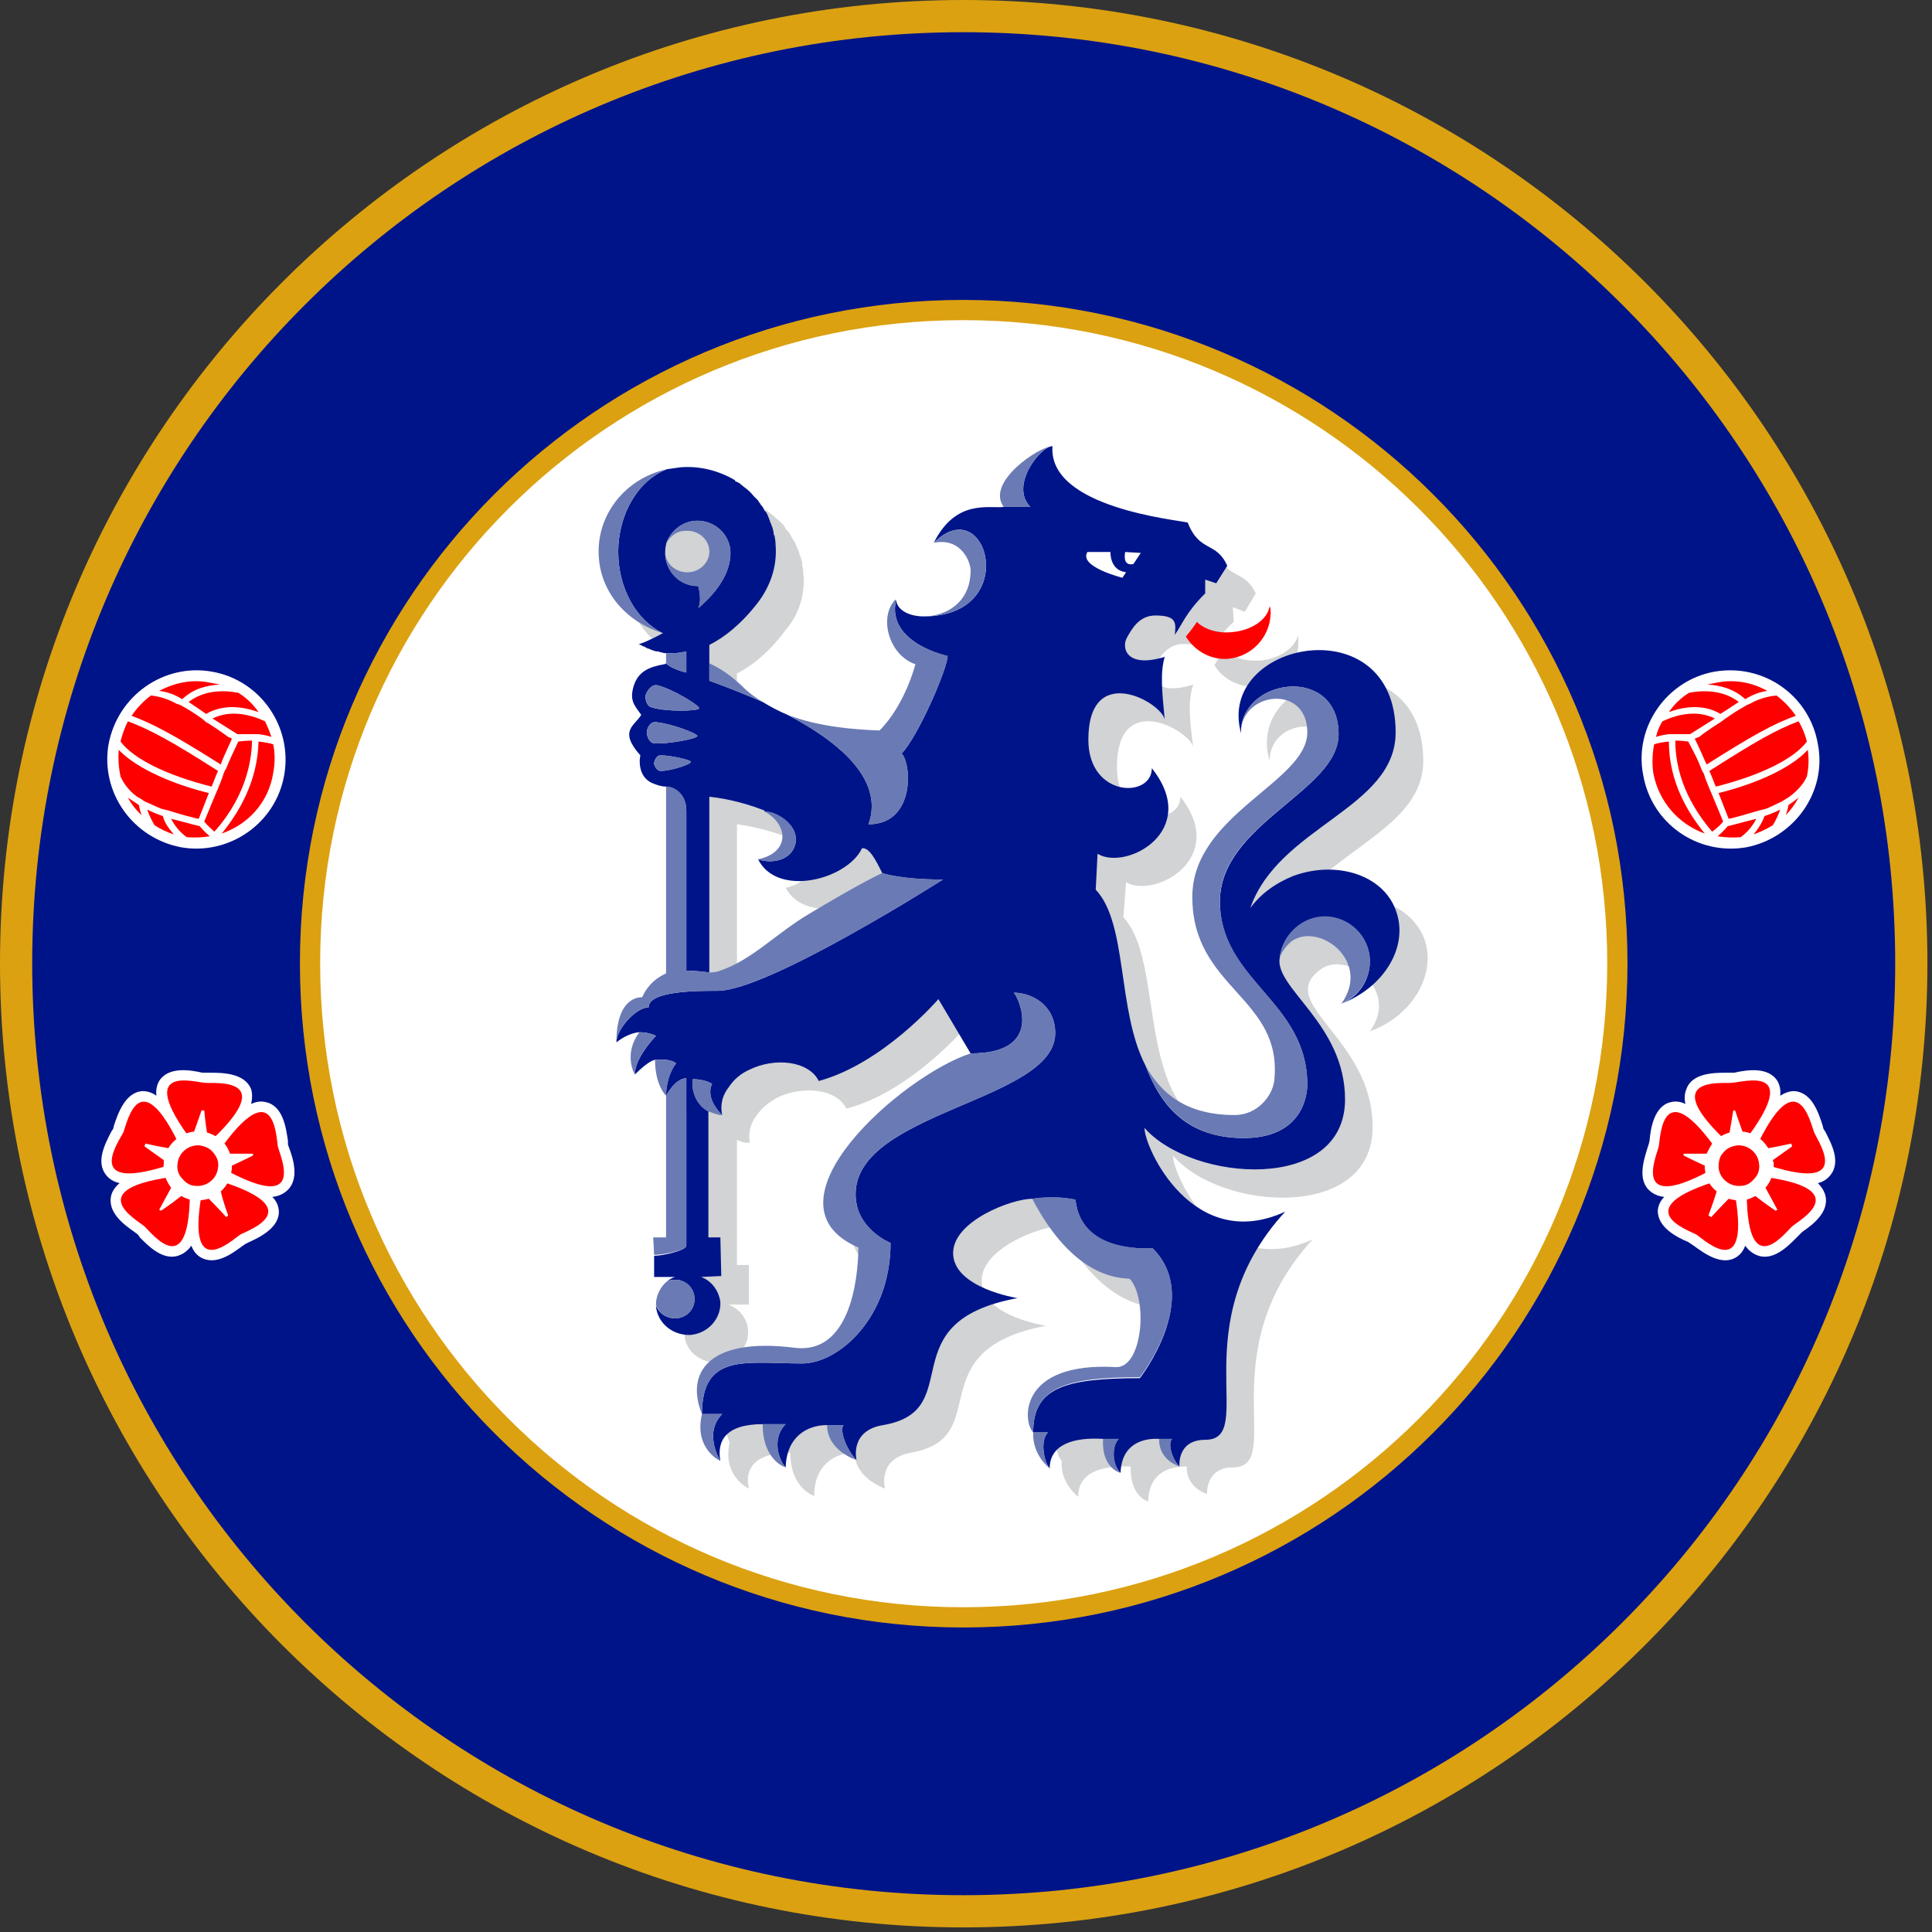 <?xml version="1.0" encoding="UTF-8" standalone="no"?>
<svg
   width="210"
   height="210"
   version="1.2"
   id="svg1"
   sodipodi:docname="chelsea.svg"
   inkscape:version="1.4.2 (f4327f4, 2025-05-13)"
   xmlns:inkscape="http://www.inkscape.org/namespaces/inkscape"
   xmlns:sodipodi="http://sodipodi.sourceforge.net/DTD/sodipodi-0.dtd"
   xmlns="http://www.w3.org/2000/svg"
   xmlns:svg="http://www.w3.org/2000/svg">
  <rect width="100%" height="100%" fill="#333333" stroke="none"/>
  <defs
     id="defs1" />
  <sodipodi:namedview
     id="namedview1"
     pagecolor="#ffffff"
     bordercolor="#000000"
     borderopacity="0.25"
     inkscape:showpageshadow="2"
     inkscape:pageopacity="0.0"
     inkscape:pagecheckerboard="0"
     inkscape:deskcolor="#d1d1d1"
     inkscape:zoom="3.8428571"
     inkscape:cx="105"
     inkscape:cy="101.87732"
     inkscape:window-width="1920"
     inkscape:window-height="1009"
     inkscape:window-x="-8"
     inkscape:window-y="-8"
     inkscape:window-maximized="1"
     inkscape:current-layer="svg1" />
  <style
     id="style1">.s0{fill:#dba111}.s1{fill:#001489}.s2{fill:#fff}.s4{fill:red}</style>
  <path
     id="path3381"
     d="M209.5 104.7c0 57.9-46.9 104.8-104.8 104.8C46.9 209.5 0 162.6 0 104.7 0 46.9 46.9 0 104.7 0c57.9 0 104.8 46.9 104.8 104.7"
     class="s0" />
  <path
     id="path3383"
     d="M206 104.7c0 56-45.3 101.3-101.3 101.3C48.8 206 3.5 160.7 3.5 104.7 3.5 48.8 48.8 3.5 104.7 3.5c56 0 101.3 45.3 101.3 101.2"
     class="s1" />
  <path
     id="path3385"
     d="M176.9 104.7c0 39.9-32.3 72.2-72.2 72.2-39.8 0-72.1-32.3-72.1-72.2 0-39.8 32.3-72.1 72.1-72.1 39.9 0 72.2 32.3 72.2 72.1"
     class="s0" />
  <path
     id="path3387"
     d="M174.7 104.7c0 38.7-31.3 70-70 70-38.6 0-69.9-31.3-69.9-70 0-38.6 31.3-69.9 69.9-69.9 38.7 0 70 31.3 70 69.9"
     class="s2" />
  <path
     id="path3465"
     fill-rule="evenodd"
     d="M148.9 112.1c3.3-4.5-2.5-8.9-5.4-6.7-5 3.7 5.7 7.4 5.7 17.1 0 10.3-16.6 9.1-21.7 3.1 0 2.2 5.3 13.7 15.2 9.1-11.3 12.3-2.9 24.8-8.7 24.8-3 0-2.8 2.9-2.8 2.9s-2.3-.7-2.2-3c-1.7 0-4.1.5-4.2 3.8 0 0-2-.5-1.9-3.8-3.2-.1-5.7.6-5.7 3.3 0 0-2-1.5-1.8-3.9-1.2-1.4-1.6-7.7 8.9-7.2 2.9.2 3.6-7.3 1.6-9.5-1.3-.1-6.2-.2-10.7-8.8-2.2 0-8.5 2.4-8.5 5.9 0 3.9 7 4.9 7 4.9-14.1 2.7-5.4 12.2-14.7 13.8-3.7.7-2.8 3.9-2.8 3.9s-3.3-1.1-3.3-3.9c-2.1 0-4.4 1.3-4.4 4.7 0 0-2.6-.8-2.6-4.7-3.9 0-5 1.8-4.5 3.9 0 0-2.9-1.3-2.1-5-1.8-4.5.6-8.4 10.2-7.3 6.6.9 6.8-9.5 6.8-10.9-11.1-4.8 4.9-18.7 12.2-21.1l-3.5-5.9s-6 7.1-13 8.9c-1.1-2.2-4.8-2.5-7.5-1.2-.9.5-1.7 1.1-2.3 2 0 0-1 1.1-.7 2.9H81q-.5-.1-.9-.3v13.6h1.3v4.3h-2.2c1.2.5 2 1.5 2.1 2.7.2 1.9-1.3 3.4-3.2 3.6-1.9.1-3.6-1.2-3.7-3-.1-1.5.7-2.8 2.1-3.3h-2.4v-4.3h1.3v-15.4s-1.1-1.1-1.1-3.9c0 0 .3-2.3-1.3-.7 0 0-2.3.1-.5-2.2 0 0 .6-2.3-.8-1.2-.1-5.3 1.1-2.6 1.1-2.6.4-.9 1.2-1.9 2.6-2.7V88.6c-.4-.1-.8-.2-1.3-.4-1.5-.4-1.7-2.1-1.5-3.1-2.3-2.7-.6-3.1.1-4.4-.8-1-1.3-1.6-.8-3.1.5-1.6 1.6-2.1 3.4-2.4h.1V74h-.5q0-.1-.1-.1-.2 0-.4-.1h-.1q-.4-.1-.7-.3h-.1q-.2 0-.3-.1h-.1l-.2-.2h-.1q-.1 0-.1-.1h-.1q-.1-.1-.2-.1c.3 0 1.4-.4 2.7-1.2-3.7-1-6.6-4.1-7-8.1-.4-5 3.5-9.4 8.8-9.9 2.2-.1 4.3.4 6.1 1.5q.3.2.5.3l.1.1q.3.2.5.4l.1.1q.4.3.8.7l.2.2.2.4.3.3q.1.1.2.3l.2.4q.1.1.2.3.2.3.3.7.1.1.1.2.2.3.2.6.1.1.1.2l.2.6v.3q.1.4.1.8c.3 2.4-.5 4.7-2 6.4-1.8 2.4-3.6 3.8-5.2 4.6v2c1.1.4 2.4 1.3 4 2.8 3.8 3.6 10.4 4.3 14.5 4.5 2.8-2.8 3.9-7.3 3.9-7.3-2.9-1-4-5.1-2.1-7 0 2.8 8.1 2.9 8.1-3.2 0-.9 1.5-4.2-1.4-3.7 2.3-4.7 3.5-3 5-3.2-2-2.7 1.3-3.4 2.6-3.4-.4 6.7 16.4 4.8 17.4 5.1 1.3 3.3 3.1 2 4.4 4.7l-1.2 2-1.3-.5.1 1.6c-1.1 1-1.7 1.8-2.1 2.5-.5.7-.3-.2-.8.5.1-.8-.3.1-.8-.3q-.45-.3-1.8-.3c-1.6 0-2.5 1.3-3.1 2.4-.5.9-.1 3.4 4.2 2-.6 1.8-.4 3.8 0 6.8-.4-1.8-8.3-6.3-8.3 2.2 0 6.3 6.9 6.5 6.9 3.2 5.3 6.7-2.8 11.1-5.9 9.3l-.3 3.8c5.3 5.7-.1 24.5 15.2 24.5 2.4 0 4.1-2 4.3-3.6 1-9.1-9-10-9-20 0-9 12.5-12.6 12.5-17.9 0-5.4-7.1-4.5-7.1 0-2.9-10 16.7-13.8 16.7 0 0 8.2-12.6 10.1-15.7 19 1.1-1.5 2.7-2.7 4.6-3.4 4.7-1.8 9.7-.1 11.2 3.7 1.4 3.8-1.2 8.4-5.9 10.1m-50-14.2c-.6-1.3-1.4-2.8-2.2-2.7-1.6 3.4-9.1 5.4-11.3 1.3 3.4-.7 3.4-3.8.7-5.3-2.7-1.1-5.1-1.5-6-1.6v19.1c.4.1.8 0 1.3-.2 3.4-1.2 5.9-4 9.7-6.2 4.6-2.7 6.8-3.8 7.8-4.4M137 71.8c2.1-.2 3.8-1.4 4.1-2.8v.3c.3 2.7-1.7 5.1-4.4 5.3-2 .2-3.8-.8-4.7-2.3.3-.5.7-1.1 1.1-1.6.9.8 2.3 1.2 3.9 1.1"
     style="fill:#d1d3d4" />
  <path
     id="path3467"
     fill-rule="evenodd"
     d="M71.1 136.5c1 0 3.5-.6 3.5-1.1v-18.2c-1.2 0-2.2 1.9-2.2 1.9 0-1.7.7-3.1 1.1-3.5-.6-.6-2.3-.4-2.3-.4s-.6 0-2.2 1.6c0-1.7 1.9-3.8 2.3-4.2 0 0-.7-.4-1.8-.4 0 0-1.1 0-2.5 1.1 0-1.4 2.1-3.8 3.5-3.8 0-1.8 5.2-1.8 7.5-1.8 5.5 0 24.5-12.1 24.5-12.1-4.7 0-6.6-.7-6.6-.7-.7-1.4-1.4-2.8-2.2-2.7-1.6 3.4-9.2 5.4-11.3 1.2 1.8.6 3.6-.1 4-1.5.5-1.4-.7-3-2.5-3.5q-.4-.2-.8-.2v-.1c-2.8-1.1-5.1-1.4-6-1.5v19.1c-.8-.1-1.7-.2-2.5-.2V88.1c0-1.8-1.3-2.6-2.2-2.6-.4 0-.8-.1-1.3-.3-1.5-.5-1.7-2.1-1.5-3.1-2.4-2.7-.6-3.2.1-4.4-.8-1.1-1.3-1.6-.8-3.2.5-1.5 1.6-2 3.3-2.3q.1 0 .2-.1c.4.5 2 1 2.2 1v-2.3s-1.2.3-2.2.2q-.3 0-.5-.1h-.1q-.2-.1-.4-.1h-.1q-.4-.1-.8-.3h-.1q-.1-.1-.2-.1l-.1-.1q-.1 0-.3-.1-.1-.1-.2-.1-.1-.1-.2-.1c.3 0 1.4-.5 2.7-1.2H72c-2.8-1.4-4.8-4.8-4.8-8.8 0-4.2 2.2-7.8 5.3-9l1.4-.2c2.2-.2 4.3.4 6 1.4v.1q.3.1.6.3 0 .1.1.1.2.2.5.4.5.4.8.8l.2.2.3.3q.1.2.2.3.1.2.3.4l.2.4.2.2q.2.4.3.7.1.2.1.3.1.2.2.5.1.2.1.3.1.3.1.6.1.1.1.2.1.5.1.9c.2 2.4-.6 4.6-2 6.4-1.8 2.3-3.6 3.7-5.2 4.5V74s2.6.9 5.8 2.3q1.3.8 2.7 1.4c5.2 2.7 10.6 6.9 8.8 11.9 5.1 0 4.7-6.6 3.6-7.7 1.7-1.7 5-9.2 5-10.6 0 0-6.7-1.4-5.6-6.1.1 1.1 1.4 1.8 3 1.8 10.7 0 6.9-13.8 1.1-8 2.4-4.8 6-3.7 7.6-3.9h2.9c-2.3-2.3 1.1-6.6 2.4-6.6-.5 6.7 13.6 8 14.7 8.3 1.3 3.3 3.1 2 4.3 4.7l-1.2 1.9-1.2-.4v1.5c-2.1 2.1-2.4 3.2-3.3 4.5.1-1.2.3-2.1-2.1-2.1-1.7 0-2.5 1.3-3.1 2.4-.6 1-.2 3.4 4.1 2.1-.5 1.7-.3 3.7 0 6.8-.4-1.9-8.3-6.3-8.3 2.2 0 6.3 6.9 6.4 6.9 3.1 5.4 6.8-2.8 11.2-5.9 9.3l-.2 3.9c3.5 3.7 2.3 13.1 5.4 19.1 1.7 4.5 4.6 7.9 10.7 7.9 6.4 0 6.9-4.7 6.9-5.8 0-9.1-9.5-11.3-9.5-19.9 0-8.5 12.9-12 12.9-18.2 0-7.4-10.1-6.2-10.6-.6v.5c-2.8-10 16.8-13.9 16.8-.1 0 8.3-12.7 10.2-15.8 19.1 1.1-1.5 2.7-2.7 4.7-3.5 4.7-1.7 9.7-.1 11.1 3.7 1.5 3.9-1.2 8.4-5.9 10.2 1.8-.7 3.1-2.5 3.1-4.6 0-2.7-2.2-4.8-4.9-4.8-2.5 0-4.6 1.9-4.9 4.4-.6 3.3 7.1 7.2 7.1 15.4 0 10.2-16.6 9-21.8 3.1 0 2.2 5.3 13.7 15.3 9.1-11.3 12.3-2.9 24.8-8.7 24.8-3.1 0-2.8 2.9-2.8 2.9-.8-.8-1.3-2.5-.8-3H126c-1.7-.1-4.1.5-4.2 3.7-.9-.8-1-2.9-.2-3.7h-1.7c-3.2-.2-5.8.6-5.8 3.2-.6-.6-1.1-3-.2-3.9h-1.6c0-4.8 3.3-5.9 11.6-5.9 0 0 6.8-8.7 1.4-14.1-1.4 0-7.8.3-8.4-5.3-1.4-.3-3-.3-4.7-.1-2.2 0-8.6 2.4-8.6 5.9 0 3.8 7 4.9 7 4.9-14.1 2.6-5.3 12.2-14.6 13.8-3.7.6-2.9 3.8-2.9 3.8-1.1-1.1-1.9-3.3-1.4-3.8h-1.8c-2.1 0-4.4 1.2-4.5 4.6-.7-.7-1.6-3.1 0-4.7h-2.5c-4 0-5 1.8-4.6 4 0 0-1.9-3 .2-5.1h-2.2c0-6.7 4.8-5.5 10.9-5.5 3.9 0 9.6-4.9 9.6-13.1 0 0-3.8-1.5-3.8-5.3 0-9 21.7-10.1 21.7-17.5 0-3.1-2.6-4.4-4.5-4.4.5.5 3.4 6.6-4.7 6.6l-3.5-5.9s-6 7-13 8.9c-1.1-2.2-4.8-2.6-7.6-1.2-.9.4-1.7 1.1-2.2 1.9 0 0-1.1 1.2-.7 3 0 0-1.9-1.7-1.1-3.4-.5-.3-1.3-.5-2.1-.5-.2 1.4.5 2.9 1.7 3.5v13.7h1.3l.1 4.2-2.2.1c1.1.4 1.9 1.4 2.1 2.7.1 1.8-1.3 3.4-3.2 3.6-1.9.1-3.6-1.2-3.8-3.1v-.1c.3.8 1.1 1.4 2.1 1.4 1.1 0 2.1-.9 2.1-2.1s-1-2.1-2.1-2.1q-.4 0-.8.1.4-.3.8-.4h-2.3m12-50.6h.1zm-3.7-28.1c0-1.9-1.6-3.5-3.6-3.5-1.6 0-2.9 1.1-3.4 2.5v.1q-.1.4-.1.9c0 2 1.6 3.6 3.5 3.6h.1c.2.8.3 1.8 0 2.4 1.9-1.6 3.5-3.7 3.5-6m-4.3 22.7c0-.2-2.2-.7-3.3-.7-.5 0-.7.7-.7.9s.3.8.7.8c1.1 0 3.3-.7 3.3-1m.7-2.8c0-.3-3-1.4-4.5-1.5-.7-.1-1 .8-1 1.1s.2 1.1.8 1.2c1.5.1 4.7-.5 4.7-.8m.2-3c.1-.3-2.9-2.1-4.5-2.5-.7-.2-1.2.7-1.3 1s0 1.3.7 1.4c1.6.5 5 .4 5.1.1m-3.5-17.9-.1.1zm0 0q0-.1.1-.2-.1.1-.1.2m0-8.1"
     class="s1" />
  <path
     id="path3469"
     d="M128.9 69.2c1 1.6 2.8 2.6 4.7 2.4 2.7-.3 4.7-2.7 4.5-5.4q0-.1-.1-.3c-.2 1.4-1.9 2.6-4 2.8-1.6.2-3.1-.3-3.9-1.1-.4.6-.8 1.1-1.2 1.6"
     class="s4" />
  <path
     id="path3471"
     d="m122.3 60 1.7.1-.8 1.2s-1.2.4-.9-1.3m-4.1 0h2.5s-.1 2 1.7 2.2l-.4.6s-4.8-1.2-3.8-2.8"
     class="s2" />
  <path
     id="path3473"
     fill-rule="evenodd"
     d="M70.9 76.9c-.7-.1-.8-1.1-.7-1.4s.6-1.2 1.3-1c1.6.4 4.6 2.2 4.5 2.5s-3.5.4-5.1-.1m.2 3.9c-.6-.1-.8-.9-.8-1.2s.3-1.2 1-1.1c1.5.1 4.5 1.2 4.5 1.5-.1.3-3.2.9-4.7.8m3.5-10v2.3c-.2 0-1.8-.5-2.2-1V71c1 .1 2.2-.2 2.2-.2m.5 12c0 .3-2.2 1-3.3 1-.4 0-.7-.6-.7-.8s.2-.9.7-.9c1.1 0 3.3.5 3.3.7m-3.8 29.8c-.4.4-2.3 2.5-2.3 4.2 0 0-1.3-2.2.5-4.6 1.1 0 1.8.4 1.8.4m25.5 22.5c0 8.2-5.7 13.1-9.6 13.1-6.1 0-10.9-1.2-10.9 5.5-1.8-4.4.6-8.4 10.1-7.2 6.7.8 6.9-9.5 6.9-10.9-11.1-4.8 4.8-18.7 12.2-21.1 8.1 0 5.2-6.1 4.7-6.6 1.9 0 4.5 1.3 4.5 4.4 0 7.4-21.7 8.5-21.7 17.5 0 3.8 3.8 5.3 3.8 5.3M65.1 60.7c-.4-4.6 2.8-8.7 7.4-9.7-3.1 1.2-5.3 4.8-5.3 9 0 4 2 7.4 4.8 8.8-3.7-1.1-6.6-4.2-6.9-8.1m35.3 6.3c2.3 0 5.1-1.4 5.1-5 0-.9-1-3.6-4-3 5.8-5.8 9.6 8-1.1 8M85.6 77.7c3.4 1.3 7.2 1.6 10 1.7 2.8-2.8 3.9-7.2 3.9-7.2-2.9-1-4-5.1-2.2-7h.1c-1.1 4.7 5.6 6.1 5.6 6.1 0 1.4-3.3 8.9-5 10.6 1.1 1.1 1.5 7.7-3.6 7.7 1.8-5-3.6-9.2-8.8-11.9M72.4 59.2c.5-1.5 1.8-2.6 3.4-2.6 2 0 3.6 1.6 3.6 3.5 0 2.3-1.6 4.4-3.5 6 .3-.6.2-1.6 0-2.4h-.1c-1.9 0-3.5-1.6-3.5-3.6.1 1.3 1.3 2.2 2.6 2.1s2.3-1.2 2.2-2.4c-.1-1.3-1.3-2.2-2.6-2.1-1 0-1.8.7-2.1 1.5m36.7-4.1c-2-2.7 3.9-6.6 5.3-6.6-1.3 0-4.7 4.3-2.4 6.6zm-38.6 54.4c-1.4 0-3.5 2.4-3.5 3.8 0-5.2 2.8-4.9 2.8-4.9.4-.9 1.1-1.9 2.6-2.6V85.5c.9 0 2.2.8 2.2 2.6v17.4c.8 0 1.7.1 2.5.2.3 0 .7 0 1.2-.2 3.5-1.2 6-4 9.7-6.2 4.7-2.8 6.8-3.9 7.9-4.4 0 0 1.9.7 6.6.7 0 0-19 12.1-24.5 12.1-2.3 0-7.5 0-7.5 1.8m6.6-37.4c1.1.5 2.4 1.3 4 2.9q.8.7 1.8 1.3c-3.2-1.4-5.8-2.3-5.8-2.3zm6 16.1q.4 0 .8.1c1.8.6 3 2.2 2.5 3.6-.4 1.4-2.2 2.1-4 1.5 3.4-.7 3.4-3.7.7-5.2m40.8 61.5c-8.3 0-11.6 1.2-11.6 6-1.2-1.3-1.5-7.7 9-7.1 2.9.1 3.5-7.4 1.5-9.6-1.2-.1-6.1-.1-10.6-8.7 1.7-.3 3.3-.2 4.7.1.6 5.5 7 5.3 8.4 5.3 5.4 5.4-1.4 14-1.4 14m4.3 9.7s-2.3-.7-2.2-3h1.4c-.5.5 0 2.2.8 3m-15.9-3.7h1.6c-.9.9-.4 3.3.2 3.9 0 0-1.9-1.4-1.8-3.9m20.3-57.8c0 8.7 9.5 10.9 9.5 20 0 1.1-.5 5.8-6.9 5.8-6.1 0-9-3.5-10.7-7.9 1.7 3.1 4.5 5.4 9.7 5.4 2.5 0 4.1-2.1 4.3-3.7 1-9.1-8.9-10-8.9-20 0-9 12.5-12.5 12.5-17.9 0-5.1-6.7-4.5-7.2-.4.5-5.6 10.6-6.8 10.6.6 0 6.2-12.9 9.7-12.9 18.1m-59.1 17.7c-.4.4-1.1 1.8-1.1 3.5 0 0-1.2-1.1-1.2-3.9 0 0 1.7-.2 2.3.4m75.4-11.1c0 2.1-1.3 3.8-3.1 4.6 3.3-4.6-2.4-8.9-5.4-6.8-.7.6-1.1 1.2-1.3 1.8.3-2.5 2.4-4.5 4.9-4.5 2.7 0 4.9 2.2 4.9 4.9m-27.1 55.6s-2.1-.5-1.9-3.7h1.7c-.8.8-.7 2.8.2 3.7m-46.3-18.9c0 1.2-.9 2.1-2.1 2.1-1 0-1.8-.6-2.1-1.5 0-1 .5-2 1.3-2.6q.4-.1.8-.1c1.2 0 2.1.9 2.1 2.1m9.9 18.3s-2.5-.7-2.5-4.7h2.5c-1.6 1.6-.7 4 0 4.7m-8-41.7c-.8 1.6 1.1 3.4 1.1 3.4h-.2q-.2 0-.4-.1-.4-.1-.9-.3c-1.2-.6-1.9-2.1-1.7-3.5.8 0 1.6.2 2.1.5m-6.3 18.6-.1-1.9h1.4v-15.4s1-1.9 2.2-1.9v18.2c0 .5-2.5 1-3.5 1m5.2 17.3h2.2c-2.1 2.1-.2 5.1-.2 5.1s-2.9-1.3-2-5.1m16.8 5s-3.2-1-3.2-3.8h1.8c-.5.5.3 2.7 1.4 3.8"
     style="fill:#6a7ab5" />
  <path
     id="path3477"
     d="m31.4 124.7-.1-.3v-.4c-.2-1.3-.5-3.8-2.4-4.2q-.8-.2-1.6.2.2-.9 0-1.6c-.7-1.8-3.2-1.8-4.5-1.8H22c-1.3-.3-3.7-.7-4.7.9q-.4.7-.3 1.6-.7-.5-1.5-.5c-1.9.1-2.7 2.5-3.1 3.7l-.1.4-.2.3c-.6 1.2-1.8 3.3-.5 4.8q.5.6 1.4.8-.7.6-.9 1.3c-.5 1.9 1.5 3.3 2.5 4l.4.3.2.3c.9.9 2.6 2.7 4.4 1.9q.7-.3 1.2-1 .3.8.9 1.2c1.7 1.1 3.6-.4 4.7-1.2l.3-.2.4-.2c1.1-.5 3.4-1.6 3.2-3.5q-.1-.8-.7-1.4.9-.1 1.5-.6c1.5-1.2.8-3.5.3-4.8"
     class="s2" />
  <path
     id="path3479"
     d="M23 126.3c10.8 6.4 7.4-.7 7.2-1.7s-.3-8.8-7.2 1.7"
     class="s4" />
  <path
     id="path3481"
     d="M22.3 127.9c-2.7 12.2 2.9 6.9 3.8 6.3.9-.5 8.3-3-3.8-6.3"
     class="s4" />
  <path
     id="path3483"
     d="M20.6 127.7c-12.5 1.2-5.7 4.9-4.9 5.6s5.4 6.9 4.9-5.6"
     class="s4" />
  <path
     id="path3485"
     d="M20.2 126c-5-11.5-6.4-3.8-6.8-2.9-.5 1-5 7.3 6.8 2.9"
     class="s4" />
  <path
     id="path3487"
     d="m198.4 123-.2-.3-.1-.4c-.4-1.2-1.1-3.6-3.1-3.7q-.7 0-1.5.5.1-.9-.3-1.6c-1-1.6-3.4-1.2-4.7-.9h-.8c-1.3 0-3.8 0-4.4 1.8q-.3.7-.1 1.6-.8-.4-1.6-.2c-1.8.4-2.2 2.9-2.3 4.2l-.1.4-.1.3c-.4 1.3-1.2 3.6.3 4.8q.6.5 1.5.6-.6.6-.7 1.4c-.1 1.9 2.1 3 3.3 3.5l.3.2.3.2c1.1.8 3.1 2.3 4.7 1.2q.6-.4.9-1.2.5.7 1.2 1c1.8.8 3.5-1 4.4-1.9l.3-.3.3-.3c1-.7 3-2.1 2.5-4q-.2-.7-.8-1.3.8-.2 1.3-.8c1.3-1.5.1-3.6-.5-4.8"
     class="s2" />
  <path
     id="path3489"
     d="M188.8 125.1c-9.3-8.2-1.7-7.3-.6-7.4 1.1 0 8.5-2.4.6 7.4"
     class="s4" />
  <path
     id="path3491"
     d="M187.5 126.3c-10.7 6.4-7.4-.7-7.2-1.7s.3-8.8 7.2 1.7"
     class="s4" />
  <path
     id="path3493"
     d="M188.2 127.9c2.7 12.2-2.9 6.9-3.8 6.3-.9-.5-8.3-3 3.8-6.3"
     class="s4" />
  <path
     id="path3495"
     d="M189.9 127.7c12.5 1.2 5.7 4.9 4.9 5.6s-5.4 6.9-4.9-5.6"
     class="s4" />
  <path
     id="path3497"
     d="M190.3 126c5-11.5 6.5-3.8 6.9-2.9.4 1 4.9 7.3-6.9 2.9"
     class="s4" />
  <path
     id="path3499"
     d="M192.8 126.4q-.1-.2-.1-.3c1-.7 2.1-1.5 2.1-1.5l-.1-.3s-1.3.3-2.5.5c-.6-1-1.6-1.7-2.8-1.8-.4-1.1-.8-2.3-.8-2.3h-.2l-.4 2.4c-.7.2-1.4.6-1.9 1.2q-.3.5-.6 1.1H183v.2s1.2.6 2.3 1.1v.3c.1 1 .5 1.9 1.3 2.5-.4 1.3-.9 2.6-.9 2.6l.3.2s1-1.1 1.9-2q.7.2 1.4.2.8-.1 1.5-.5c1 .8 2.2 1.6 2.2 1.6l.2-.1s-.7-1.3-1.3-2.4c.7-.8.9-1.7.9-2.7"
     class="s2" />
  <path
     id="path3501"
     d="M188.8 124.5c-.6.1-1.1.3-1.5.8-.4.4-.5 1-.5 1.6.1 1.2 1.2 2.1 2.4 2 .6 0 1.1-.3 1.5-.8.4-.4.6-1 .5-1.6-.1-1.2-1.2-2.1-2.4-2"
     class="s4" />
  <path
     id="path3503"
     d="M21.7 125.1c9.4-8.2 1.7-7.3.6-7.4-1 0-8.4-2.4-.6 7.4"
     class="s4" />
  <path
     id="path3505"
     d="M25.2 126.7c1.1-.5 2.3-1.1 2.3-1.1v-.2H25q-.2-.6-.6-1.1c-.5-.6-1.2-1-1.9-1.2-.2-1.2-.3-2.4-.3-2.4h-.3s-.4 1.2-.8 2.3c-1.1.1-2.2.8-2.8 1.8-1.2-.2-2.5-.5-2.5-.5l-.1.3s1.1.8 2.1 1.5v.3c-.1 1 .2 1.9.8 2.7-.6 1.1-1.3 2.4-1.3 2.4l.2.1s1.2-.8 2.2-1.6q.7.4 1.5.5.7 0 1.5-.2c.9.9 1.9 2 1.9 2l.2-.2s-.5-1.3-.8-2.6c.7-.6 1.1-1.5 1.2-2.5z"
     class="s2" />
  <path
     id="path3507"
     d="M23.2 125.3c-.4-.5-.9-.7-1.5-.8-1.2-.1-2.3.8-2.4 2-.1.6.1 1.2.5 1.6.4.5.9.8 1.5.8 1.2.1 2.3-.8 2.4-2 .1-.6-.1-1.1-.5-1.6"
     class="s4" />
  <path
     id="path3509"
     d="M23 73c-5.2-.9-10.2 2.6-11.2 7.9-.9 5.2 2.6 10.2 7.9 11.2 5.2.9 10.3-2.6 11.2-7.9.9-5.2-2.6-10.3-7.9-11.2"
     class="s2" />
  <path
     id="path3511"
     d="M25.2 80.3q-.1-.1-.4-.2c-.8-.6-2.3-1.6-2.4-1.6q-.3-.3-.6-.5-1-.7-1.9-1.2-.3-.2-.7-.3c-.9-.5-1.8-.8-2.8-.9q-1.2.9-2.1 2.2c2.4.9 4.8 2.2 9.7 5.3.2-.7 1.2-2.7 1.2-2.8"
     class="s4" />
  <path
     id="path3513"
     d="M23 85.5c.1-.2.5-1.3.7-1.7-5-3.2-7.4-4.5-9.8-5.4q-.5 1-.8 2.2c1.4 1.9 5.1 3.7 9.9 4.9"
     class="s4" />
  <path
     id="path3515"
     d="M22.4 77.6c1.9-1.1 4-.8 5.7-.2q-.9-1.3-2.2-2.1c-1.6-.3-3.7-.3-5.4 1q.9.6 1.9 1.3"
     class="s4" />
  <path
     id="path3517"
     d="M14.9 86.6q.4.2.8.5l1.8.8.8.2c.9.3 3.1.9 3.3.9 0 0 .8-2 1.1-2.8-3.7-.9-7.8-2.6-9.8-4.7q-.1 1.5.2 2.9c.4.9 1 1.6 1.8 2.2"
     class="s4" />
  <path
     id="path3519"
     d="m21.7 89.8-.8-.2q-1.1-.3-2.3-.6c.4.8 1 1.5 1.7 2q1.3.1 2.5-.1c-.6-.5-1.1-1.1-1.1-1.1"
     class="s4" />
  <path
     id="path3521"
     d="M29.5 80.1q-.3-.9-.7-1.7c-1.5-.7-3.7-1.3-5.7-.3l2.7 1.7h2.3q.8.1 1.4.3"
     class="s4" />
  <path
     id="path3523"
     d="M28.1 80.6c-.1 4.4-2.2 7.8-4 10 2.9-1 5.1-3.4 5.6-6.6.2-1.1.2-2.1 0-3.1q-.7-.2-1.6-.3"
     class="s4" />
  <path
     id="path3525"
     d="M19.8 76c1.3-1.2 2.7-1.5 4.1-1.6q-.5-.1-1.1-.2c-1.9-.4-3.8 0-5.5.9.9.1 1.7.4 2.5.9"
     class="s4" />
  <path
     id="path3527"
     d="M25.9 80.6c-.6 1.3-1 2.1-1.3 2.9q-.2.3-.3.6c-.1.4-.6 1.6-.6 1.6l-.3.7-1.2 2.9c.4.5.8.8 1.1 1.1 1.8-2 4-5.4 4.1-9.9q-.7 0-1.5.1"
     class="s4" />
  <path
     id="path3529"
     d="M17.7 88.7q-.9-.3-1.7-.7c.2.6.5 1.2.8 1.7q.9.6 2.1 1c-.5-.6-1-1.2-1.2-2"
     class="s4" />
  <path
     id="path3531"
     d="m15.1 87.5-1.2-.8q.6 1.1 1.5 1.9-.2-.5-.3-1.1"
     class="s4" />
  <path
     id="path3533"
     d="M178.6 84.2c.9 5.3 5.9 8.8 11.2 7.9 5.2-1 8.8-6 7.8-11.2-.9-5.3-5.9-8.8-11.2-7.9-5.2.9-8.8 6-7.8 11.2"
     class="s2" />
  <path
     id="path3535"
     d="M184.2 80.3q.2-.1.5-.2c.7-.6 2.3-1.6 2.3-1.6q.4-.3.7-.5 1-.7 1.9-1.2.3-.2.6-.3c.9-.5 1.8-.8 2.9-.9q1.2.9 2.1 2.2c-2.5.9-4.8 2.2-9.7 5.3-.3-.7-1.2-2.7-1.3-2.8"
     class="s4" />
  <path
     id="path3537"
     d="M186.5 85.5c-.1-.2-.5-1.3-.7-1.7 5-3.2 7.3-4.5 9.7-5.4q.6 1 .9 2.2c-1.4 1.9-5.1 3.7-9.9 4.9"
     class="s4" />
  <path
     id="path3539"
     d="M187 77.6c-1.8-1.1-4-.8-5.6-.2q.9-1.3 2.2-2.1c1.6-.3 3.7-.3 5.4 1q-.9.6-2 1.3"
     class="s4" />
  <path
     id="path3541"
     d="M194.5 86.6q-.3.2-.8.5-.8.4-1.7.8l-.8.2c-1 .3-3.1.9-3.3.9 0 0-.8-2-1.1-2.8 3.7-.9 7.8-2.6 9.7-4.7q.2 1.5-.1 2.9c-.4.9-1.1 1.6-1.9 2.2"
     class="s4" />
  <path
     id="path3543"
     d="m187.8 89.8.8-.2q1.1-.3 2.3-.6c-.4.8-1 1.5-1.7 2q-1.3.1-2.5-.1c.6-.5 1.1-1.1 1.1-1.1"
     class="s4" />
  <path
     id="path3545"
     d="M180 80.1q.2-.9.7-1.7c1.5-.7 3.7-1.3 5.7-.3l-2.7 1.7h-2.3q-.8.1-1.4.3"
     class="s4" />
  <path
     id="path3547"
     d="M181.4 80.6c0 4.4 2.1 7.8 3.9 10-2.8-1-5-3.4-5.6-6.6q-.2-1.6.1-3.1.6-.2 1.6-.3"
     class="s4" />
  <path
     id="path3549"
     d="M189.7 76c-1.3-1.2-2.8-1.5-4.1-1.6l1-.2c2-.4 3.9 0 5.5.9q-1.2.15-2.4.9"
     class="s4" />
  <path
     id="path3551"
     d="M183.5 80.6c.7 1.3 1.1 2.1 1.4 2.9q.1.3.3.6c.1.4.6 1.6.6 1.6l.3.7 1.2 2.9c-.4.5-.8.8-1.2 1.1-1.7-2-4-5.4-4-9.9q.7 0 1.4.1"
     class="s4" />
  <path
     id="path3553"
     d="M191.8 88.7q.9-.3 1.7-.7c-.2.6-.5 1.2-.8 1.7q-1 .6-2.1 1c.5-.6.9-1.2 1.2-2"
     class="s4" />
  <path
     id="path3555"
     d="M194.4 87.5q.6-.4 1.1-.8-.6 1.1-1.4 1.9.2-.5.3-1.1"
     class="s4" />
</svg>
